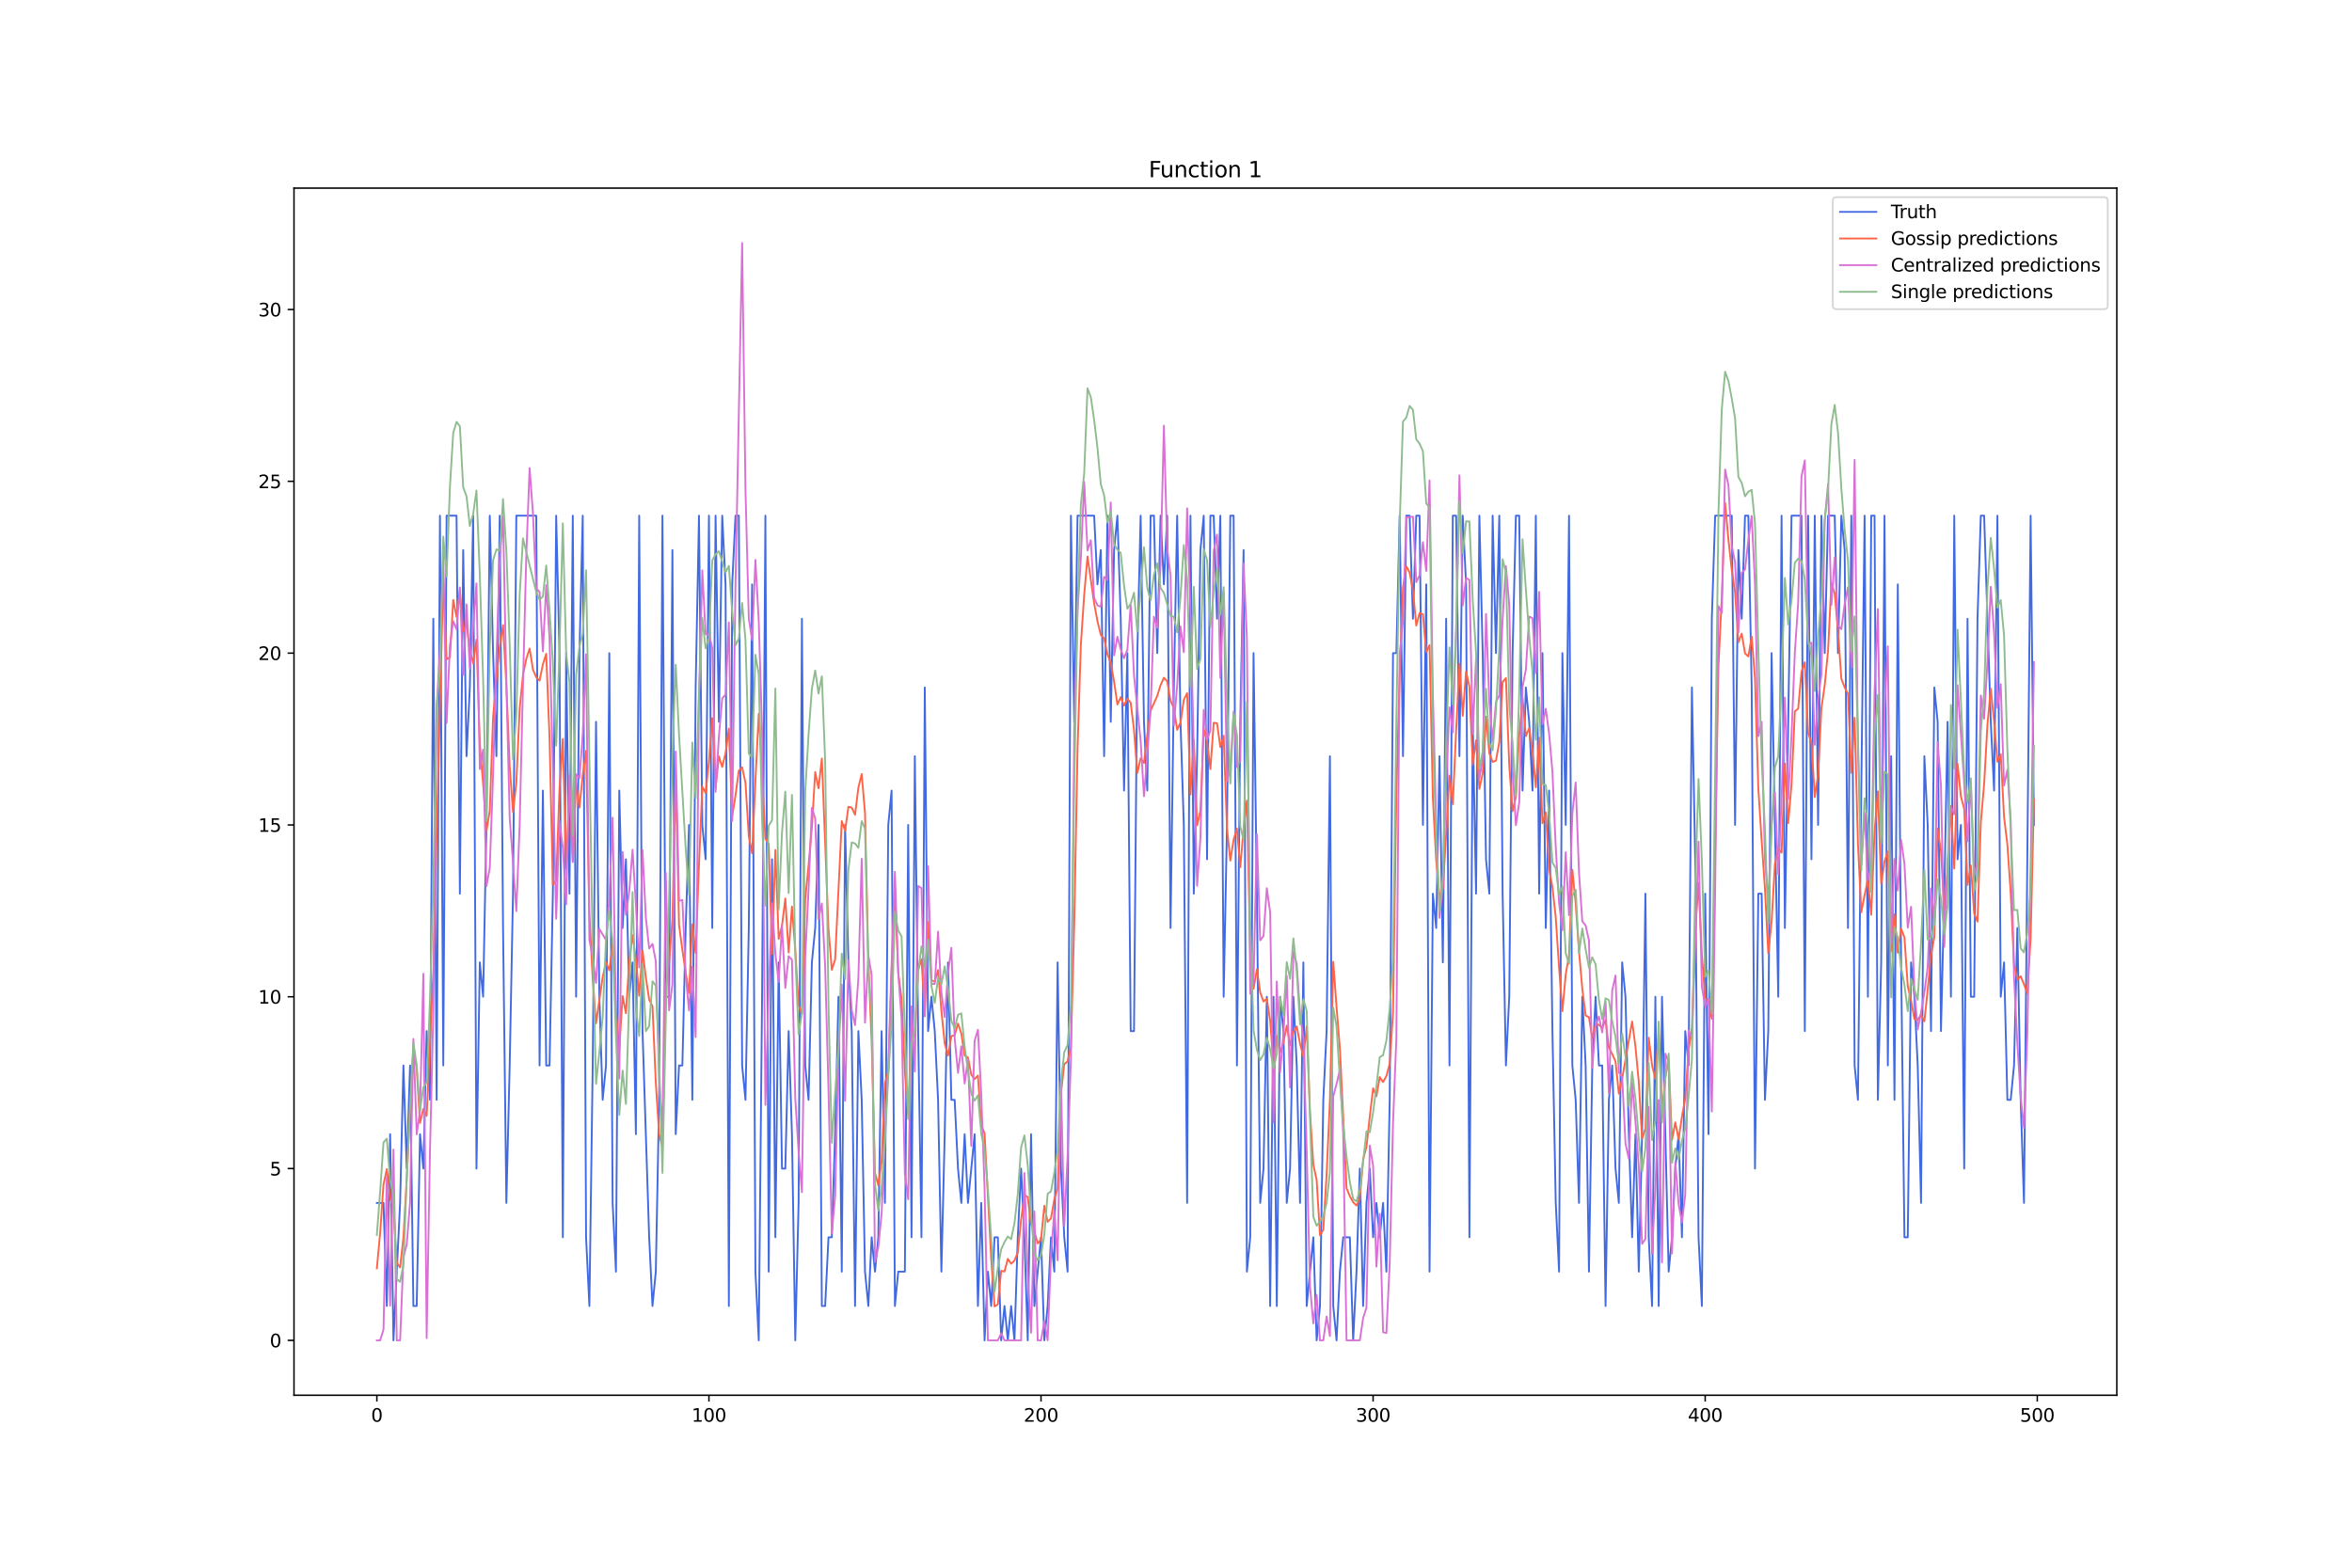 <?xml version="1.0" encoding="utf-8" standalone="no"?>
<!DOCTYPE svg PUBLIC "-//W3C//DTD SVG 1.1//EN"
  "http://www.w3.org/Graphics/SVG/1.1/DTD/svg11.dtd">
<svg xmlns:xlink="http://www.w3.org/1999/xlink" width="1296pt" height="864pt" viewBox="0 0 1296 864" xmlns="http://www.w3.org/2000/svg" version="1.1">
 <defs>
  <style type="text/css">*{stroke-linejoin: round; stroke-linecap: butt}</style>
 </defs>
 <g id="figure_1">
  <g id="patch_1">
   <path d="M 0 864 
L 1296 864 
L 1296 0 
L 0 0 
z
" style="fill: #ffffff"/>
  </g>
  <g id="axes_1">
   <g id="patch_2">
    <path d="M 162 768.96 
L 1166.4 768.96 
L 1166.4 103.68 
L 162 103.68 
z
" style="fill: #ffffff"/>
   </g>
   <g id="matplotlib.axis_1">
    <g id="xtick_1">
     <g id="line2d_1">
      <defs>
       <path id="mb97ea253a4" d="M 0 0 
L 0 3.5 
" style="stroke: #000000; stroke-width: 0.8"/>
      </defs>
      <g>
       <use xlink:href="#mb97ea253a4" x="207.655" y="768.96" style="stroke: #000000; stroke-width: 0.8"/>
      </g>
     </g>
     <g id="text_1">
      <!-- 0 -->
      <g transform="translate(204.473 783.558) scale(0.1 -0.1)">
       <defs>
        <path id="DejaVuSans-30" d="M 2034 4250 
Q 1547 4250 1301 3770 
Q 1056 3291 1056 2328 
Q 1056 1369 1301 889 
Q 1547 409 2034 409 
Q 2525 409 2770 889 
Q 3016 1369 3016 2328 
Q 3016 3291 2770 3770 
Q 2525 4250 2034 4250 
z
M 2034 4750 
Q 2819 4750 3233 4129 
Q 3647 3509 3647 2328 
Q 3647 1150 3233 529 
Q 2819 -91 2034 -91 
Q 1250 -91 836 529 
Q 422 1150 422 2328 
Q 422 3509 836 4129 
Q 1250 4750 2034 4750 
z
" transform="scale(0.016)"/>
       </defs>
       <use xlink:href="#DejaVuSans-30"/>
      </g>
     </g>
    </g>
    <g id="xtick_2">
     <g id="line2d_2">
      <g>
       <use xlink:href="#mb97ea253a4" x="390.639" y="768.96" style="stroke: #000000; stroke-width: 0.8"/>
      </g>
     </g>
     <g id="text_2">
      <!-- 100 -->
      <g transform="translate(381.095 783.558) scale(0.1 -0.1)">
       <defs>
        <path id="DejaVuSans-31" d="M 794 531 
L 1825 531 
L 1825 4091 
L 703 3866 
L 703 4441 
L 1819 4666 
L 2450 4666 
L 2450 531 
L 3481 531 
L 3481 0 
L 794 0 
L 794 531 
z
" transform="scale(0.016)"/>
       </defs>
       <use xlink:href="#DejaVuSans-31"/>
       <use xlink:href="#DejaVuSans-30" x="63.623"/>
       <use xlink:href="#DejaVuSans-30" x="127.246"/>
      </g>
     </g>
    </g>
    <g id="xtick_3">
     <g id="line2d_3">
      <g>
       <use xlink:href="#mb97ea253a4" x="573.623" y="768.96" style="stroke: #000000; stroke-width: 0.8"/>
      </g>
     </g>
     <g id="text_3">
      <!-- 200 -->
      <g transform="translate(564.079 783.558) scale(0.1 -0.1)">
       <defs>
        <path id="DejaVuSans-32" d="M 1228 531 
L 3431 531 
L 3431 0 
L 469 0 
L 469 531 
Q 828 903 1448 1529 
Q 2069 2156 2228 2338 
Q 2531 2678 2651 2914 
Q 2772 3150 2772 3378 
Q 2772 3750 2511 3984 
Q 2250 4219 1831 4219 
Q 1534 4219 1204 4116 
Q 875 4013 500 3803 
L 500 4441 
Q 881 4594 1212 4672 
Q 1544 4750 1819 4750 
Q 2544 4750 2975 4387 
Q 3406 4025 3406 3419 
Q 3406 3131 3298 2873 
Q 3191 2616 2906 2266 
Q 2828 2175 2409 1742 
Q 1991 1309 1228 531 
z
" transform="scale(0.016)"/>
       </defs>
       <use xlink:href="#DejaVuSans-32"/>
       <use xlink:href="#DejaVuSans-30" x="63.623"/>
       <use xlink:href="#DejaVuSans-30" x="127.246"/>
      </g>
     </g>
    </g>
    <g id="xtick_4">
     <g id="line2d_4">
      <g>
       <use xlink:href="#mb97ea253a4" x="756.607" y="768.96" style="stroke: #000000; stroke-width: 0.8"/>
      </g>
     </g>
     <g id="text_4">
      <!-- 300 -->
      <g transform="translate(747.063 783.558) scale(0.1 -0.1)">
       <defs>
        <path id="DejaVuSans-33" d="M 2597 2516 
Q 3050 2419 3304 2112 
Q 3559 1806 3559 1356 
Q 3559 666 3084 287 
Q 2609 -91 1734 -91 
Q 1441 -91 1130 -33 
Q 819 25 488 141 
L 488 750 
Q 750 597 1062 519 
Q 1375 441 1716 441 
Q 2309 441 2620 675 
Q 2931 909 2931 1356 
Q 2931 1769 2642 2001 
Q 2353 2234 1838 2234 
L 1294 2234 
L 1294 2753 
L 1863 2753 
Q 2328 2753 2575 2939 
Q 2822 3125 2822 3475 
Q 2822 3834 2567 4026 
Q 2313 4219 1838 4219 
Q 1578 4219 1281 4162 
Q 984 4106 628 3988 
L 628 4550 
Q 988 4650 1302 4700 
Q 1616 4750 1894 4750 
Q 2613 4750 3031 4423 
Q 3450 4097 3450 3541 
Q 3450 3153 3228 2886 
Q 3006 2619 2597 2516 
z
" transform="scale(0.016)"/>
       </defs>
       <use xlink:href="#DejaVuSans-33"/>
       <use xlink:href="#DejaVuSans-30" x="63.623"/>
       <use xlink:href="#DejaVuSans-30" x="127.246"/>
      </g>
     </g>
    </g>
    <g id="xtick_5">
     <g id="line2d_5">
      <g>
       <use xlink:href="#mb97ea253a4" x="939.591" y="768.96" style="stroke: #000000; stroke-width: 0.8"/>
      </g>
     </g>
     <g id="text_5">
      <!-- 400 -->
      <g transform="translate(930.047 783.558) scale(0.1 -0.1)">
       <defs>
        <path id="DejaVuSans-34" d="M 2419 4116 
L 825 1625 
L 2419 1625 
L 2419 4116 
z
M 2253 4666 
L 3047 4666 
L 3047 1625 
L 3713 1625 
L 3713 1100 
L 3047 1100 
L 3047 0 
L 2419 0 
L 2419 1100 
L 313 1100 
L 313 1709 
L 2253 4666 
z
" transform="scale(0.016)"/>
       </defs>
       <use xlink:href="#DejaVuSans-34"/>
       <use xlink:href="#DejaVuSans-30" x="63.623"/>
       <use xlink:href="#DejaVuSans-30" x="127.246"/>
      </g>
     </g>
    </g>
    <g id="xtick_6">
     <g id="line2d_6">
      <g>
       <use xlink:href="#mb97ea253a4" x="1122.575" y="768.96" style="stroke: #000000; stroke-width: 0.8"/>
      </g>
     </g>
     <g id="text_6">
      <!-- 500 -->
      <g transform="translate(1113.032 783.558) scale(0.1 -0.1)">
       <defs>
        <path id="DejaVuSans-35" d="M 691 4666 
L 3169 4666 
L 3169 4134 
L 1269 4134 
L 1269 2991 
Q 1406 3038 1543 3061 
Q 1681 3084 1819 3084 
Q 2600 3084 3056 2656 
Q 3513 2228 3513 1497 
Q 3513 744 3044 326 
Q 2575 -91 1722 -91 
Q 1428 -91 1123 -41 
Q 819 9 494 109 
L 494 744 
Q 775 591 1075 516 
Q 1375 441 1709 441 
Q 2250 441 2565 725 
Q 2881 1009 2881 1497 
Q 2881 1984 2565 2268 
Q 2250 2553 1709 2553 
Q 1456 2553 1204 2497 
Q 953 2441 691 2322 
L 691 4666 
z
" transform="scale(0.016)"/>
       </defs>
       <use xlink:href="#DejaVuSans-35"/>
       <use xlink:href="#DejaVuSans-30" x="63.623"/>
       <use xlink:href="#DejaVuSans-30" x="127.246"/>
      </g>
     </g>
    </g>
   </g>
   <g id="matplotlib.axis_2">
    <g id="ytick_1">
     <g id="line2d_7">
      <defs>
       <path id="m1af7165881" d="M 0 0 
L -3.5 0 
" style="stroke: #000000; stroke-width: 0.8"/>
      </defs>
      <g>
       <use xlink:href="#m1af7165881" x="162" y="738.72" style="stroke: #000000; stroke-width: 0.8"/>
      </g>
     </g>
     <g id="text_7">
      <!-- 0 -->
      <g transform="translate(148.637 742.519) scale(0.1 -0.1)">
       <use xlink:href="#DejaVuSans-30"/>
      </g>
     </g>
    </g>
    <g id="ytick_2">
     <g id="line2d_8">
      <g>
       <use xlink:href="#m1af7165881" x="162" y="644.027" style="stroke: #000000; stroke-width: 0.8"/>
      </g>
     </g>
     <g id="text_8">
      <!-- 5 -->
      <g transform="translate(148.637 647.826) scale(0.1 -0.1)">
       <use xlink:href="#DejaVuSans-35"/>
      </g>
     </g>
    </g>
    <g id="ytick_3">
     <g id="line2d_9">
      <g>
       <use xlink:href="#m1af7165881" x="162" y="549.335" style="stroke: #000000; stroke-width: 0.8"/>
      </g>
     </g>
     <g id="text_9">
      <!-- 10 -->
      <g transform="translate(142.275 553.134) scale(0.1 -0.1)">
       <use xlink:href="#DejaVuSans-31"/>
       <use xlink:href="#DejaVuSans-30" x="63.623"/>
      </g>
     </g>
    </g>
    <g id="ytick_4">
     <g id="line2d_10">
      <g>
       <use xlink:href="#m1af7165881" x="162" y="454.642" style="stroke: #000000; stroke-width: 0.8"/>
      </g>
     </g>
     <g id="text_10">
      <!-- 15 -->
      <g transform="translate(142.275 458.441) scale(0.1 -0.1)">
       <use xlink:href="#DejaVuSans-31"/>
       <use xlink:href="#DejaVuSans-35" x="63.623"/>
      </g>
     </g>
    </g>
    <g id="ytick_5">
     <g id="line2d_11">
      <g>
       <use xlink:href="#m1af7165881" x="162" y="359.949" style="stroke: #000000; stroke-width: 0.8"/>
      </g>
     </g>
     <g id="text_11">
      <!-- 20 -->
      <g transform="translate(142.275 363.748) scale(0.1 -0.1)">
       <use xlink:href="#DejaVuSans-32"/>
       <use xlink:href="#DejaVuSans-30" x="63.623"/>
      </g>
     </g>
    </g>
    <g id="ytick_6">
     <g id="line2d_12">
      <g>
       <use xlink:href="#m1af7165881" x="162" y="265.256" style="stroke: #000000; stroke-width: 0.8"/>
      </g>
     </g>
     <g id="text_12">
      <!-- 25 -->
      <g transform="translate(142.275 269.055) scale(0.1 -0.1)">
       <use xlink:href="#DejaVuSans-32"/>
       <use xlink:href="#DejaVuSans-35" x="63.623"/>
      </g>
     </g>
    </g>
    <g id="ytick_7">
     <g id="line2d_13">
      <g>
       <use xlink:href="#m1af7165881" x="162" y="170.564" style="stroke: #000000; stroke-width: 0.8"/>
      </g>
     </g>
     <g id="text_13">
      <!-- 30 -->
      <g transform="translate(142.275 174.363) scale(0.1 -0.1)">
       <use xlink:href="#DejaVuSans-33"/>
       <use xlink:href="#DejaVuSans-30" x="63.623"/>
      </g>
     </g>
    </g>
   </g>
   <g id="line2d_14">
    <path d="M 207.655 662.966 
L 211.314 662.966 
L 213.144 719.781 
L 214.974 625.089 
L 216.804 738.72 
L 220.463 662.966 
L 222.293 587.212 
L 224.123 644.027 
L 225.953 587.212 
L 227.783 719.781 
L 229.613 719.781 
L 231.442 625.089 
L 233.272 644.027 
L 235.102 568.273 
L 236.932 606.15 
L 238.762 341.01 
L 240.592 606.15 
L 242.422 284.195 
L 244.251 587.212 
L 246.081 284.195 
L 251.571 284.195 
L 253.401 492.519 
L 255.23 303.133 
L 257.06 416.765 
L 258.89 378.888 
L 260.72 284.195 
L 262.55 644.027 
L 264.38 530.396 
L 266.209 549.335 
L 268.039 454.642 
L 269.869 284.195 
L 271.699 359.949 
L 273.529 416.765 
L 275.359 284.195 
L 277.189 511.457 
L 279.018 662.966 
L 280.848 587.212 
L 282.678 492.519 
L 284.508 284.195 
L 295.487 284.195 
L 297.317 587.212 
L 299.147 435.703 
L 300.976 587.212 
L 302.806 587.212 
L 304.636 492.519 
L 306.466 284.195 
L 308.296 359.949 
L 310.126 681.904 
L 311.956 359.949 
L 313.785 492.519 
L 315.615 284.195 
L 317.445 549.335 
L 319.275 359.949 
L 321.105 284.195 
L 322.935 681.904 
L 324.764 719.781 
L 326.594 587.212 
L 328.424 397.826 
L 330.254 549.335 
L 332.084 606.15 
L 333.914 587.212 
L 335.743 359.949 
L 337.573 662.966 
L 339.403 700.843 
L 341.233 435.703 
L 343.063 511.457 
L 344.893 473.58 
L 346.723 549.335 
L 348.552 530.396 
L 350.382 625.089 
L 352.212 284.195 
L 354.042 568.273 
L 357.702 681.904 
L 359.531 719.781 
L 361.361 700.843 
L 363.191 606.15 
L 365.021 284.195 
L 366.851 549.335 
L 368.681 549.335 
L 370.51 303.133 
L 372.34 625.089 
L 374.17 587.212 
L 376 587.212 
L 377.83 511.457 
L 379.66 454.642 
L 381.489 606.15 
L 383.319 378.888 
L 385.149 284.195 
L 386.979 454.642 
L 388.809 473.58 
L 390.639 284.195 
L 392.469 511.457 
L 394.298 284.195 
L 396.128 397.826 
L 397.958 284.195 
L 399.788 322.072 
L 401.618 719.781 
L 403.448 322.072 
L 405.277 284.195 
L 407.107 284.195 
L 408.937 587.212 
L 410.767 606.15 
L 412.597 511.457 
L 414.427 322.072 
L 416.256 700.843 
L 418.086 738.72 
L 419.916 549.335 
L 421.746 284.195 
L 423.576 700.843 
L 425.406 473.58 
L 427.236 681.904 
L 429.065 530.396 
L 430.895 644.027 
L 432.725 644.027 
L 434.555 568.273 
L 436.385 625.089 
L 438.215 738.72 
L 440.044 662.966 
L 441.874 341.01 
L 443.704 587.212 
L 445.534 606.15 
L 447.364 530.396 
L 449.194 511.457 
L 451.023 454.642 
L 452.853 719.781 
L 454.683 719.781 
L 456.513 681.904 
L 458.343 681.904 
L 460.173 625.089 
L 462.003 549.335 
L 463.832 700.843 
L 465.662 454.642 
L 467.492 530.396 
L 469.322 568.273 
L 471.152 719.781 
L 472.982 568.273 
L 474.811 606.15 
L 476.641 700.843 
L 478.471 719.781 
L 480.301 681.904 
L 482.131 700.843 
L 483.961 681.904 
L 485.79 568.273 
L 487.62 662.966 
L 489.45 454.642 
L 491.28 435.703 
L 493.11 719.781 
L 494.94 700.843 
L 498.599 700.843 
L 500.429 454.642 
L 502.259 681.904 
L 504.089 416.765 
L 505.919 568.273 
L 507.749 681.904 
L 509.578 378.888 
L 511.408 568.273 
L 513.238 549.335 
L 515.068 568.273 
L 516.898 606.15 
L 518.728 700.843 
L 520.557 625.089 
L 522.387 530.396 
L 524.217 606.15 
L 526.047 606.15 
L 527.877 644.027 
L 529.707 662.966 
L 531.536 625.089 
L 533.366 662.966 
L 537.026 625.089 
L 538.856 719.781 
L 540.686 662.966 
L 542.516 738.72 
L 544.345 700.843 
L 546.175 719.781 
L 548.005 681.904 
L 549.835 681.904 
L 551.665 738.72 
L 553.495 719.781 
L 555.324 738.72 
L 557.154 719.781 
L 558.984 738.72 
L 560.814 681.904 
L 562.644 644.027 
L 564.474 681.904 
L 566.303 738.72 
L 568.133 625.089 
L 569.963 719.781 
L 573.623 681.904 
L 575.453 738.72 
L 577.283 719.781 
L 579.112 681.904 
L 580.942 700.843 
L 582.772 530.396 
L 584.602 644.027 
L 586.432 681.904 
L 588.262 700.843 
L 590.091 284.195 
L 591.921 397.826 
L 593.751 284.195 
L 602.9 284.195 
L 604.73 322.072 
L 606.56 303.133 
L 608.39 416.765 
L 610.22 284.195 
L 612.05 397.826 
L 613.879 303.133 
L 615.709 284.195 
L 617.539 341.01 
L 619.369 435.703 
L 621.199 359.949 
L 623.029 568.273 
L 624.858 568.273 
L 626.688 359.949 
L 628.518 284.195 
L 630.348 397.826 
L 632.178 435.703 
L 634.008 284.195 
L 635.837 284.195 
L 637.667 359.949 
L 639.497 284.195 
L 641.327 322.072 
L 643.157 284.195 
L 644.987 511.457 
L 646.817 378.888 
L 648.646 284.195 
L 650.476 397.826 
L 652.306 454.642 
L 654.136 662.966 
L 655.966 284.195 
L 657.796 492.519 
L 659.625 416.765 
L 661.455 303.133 
L 663.285 284.195 
L 665.115 473.58 
L 666.945 284.195 
L 668.775 284.195 
L 670.604 341.01 
L 672.434 284.195 
L 674.264 549.335 
L 676.094 454.642 
L 677.924 284.195 
L 679.754 284.195 
L 681.583 587.212 
L 683.413 397.826 
L 685.243 303.133 
L 687.073 700.843 
L 688.903 681.904 
L 690.733 359.949 
L 692.563 492.519 
L 694.392 662.966 
L 696.222 644.027 
L 698.052 549.335 
L 699.882 719.781 
L 701.712 549.335 
L 703.542 719.781 
L 705.371 549.335 
L 707.201 568.273 
L 709.031 662.966 
L 710.861 644.027 
L 712.691 549.335 
L 714.521 587.212 
L 716.35 662.966 
L 718.18 530.396 
L 720.01 719.781 
L 723.67 681.904 
L 725.5 738.72 
L 727.33 719.781 
L 729.159 606.15 
L 730.989 568.273 
L 732.819 416.765 
L 734.649 719.781 
L 736.479 738.72 
L 738.309 700.843 
L 740.138 681.904 
L 743.798 681.904 
L 745.628 738.72 
L 747.458 700.843 
L 749.288 644.027 
L 751.117 719.781 
L 752.947 662.966 
L 754.777 644.027 
L 756.607 681.904 
L 758.437 662.966 
L 760.267 681.904 
L 762.097 662.966 
L 763.926 700.843 
L 765.756 606.15 
L 767.586 359.949 
L 769.416 359.949 
L 771.246 284.195 
L 773.076 416.765 
L 774.905 284.195 
L 776.735 284.195 
L 778.565 341.01 
L 780.395 284.195 
L 782.225 284.195 
L 784.055 454.642 
L 785.884 322.072 
L 787.714 700.843 
L 789.544 492.519 
L 791.374 511.457 
L 793.204 416.765 
L 795.034 530.396 
L 796.864 341.01 
L 798.693 587.212 
L 800.523 284.195 
L 802.353 284.195 
L 804.183 416.765 
L 806.013 284.195 
L 807.843 322.072 
L 809.672 681.904 
L 811.502 397.826 
L 813.332 492.519 
L 815.162 284.195 
L 816.992 359.949 
L 818.822 473.58 
L 820.651 492.519 
L 822.481 284.195 
L 824.311 359.949 
L 826.141 284.195 
L 827.971 492.519 
L 829.801 587.212 
L 831.63 549.335 
L 833.46 359.949 
L 835.29 284.195 
L 837.12 284.195 
L 838.95 435.703 
L 840.78 378.888 
L 842.61 397.826 
L 844.439 435.703 
L 846.269 284.195 
L 848.099 492.519 
L 849.929 359.949 
L 851.759 511.457 
L 853.589 435.703 
L 855.418 568.273 
L 857.248 662.966 
L 859.078 700.843 
L 860.908 359.949 
L 862.738 454.642 
L 864.568 284.195 
L 866.397 587.212 
L 868.227 606.15 
L 870.057 662.966 
L 871.887 549.335 
L 873.717 587.212 
L 875.547 700.843 
L 877.377 587.212 
L 879.206 549.335 
L 881.036 587.212 
L 882.866 587.212 
L 884.696 719.781 
L 886.526 606.15 
L 888.356 587.212 
L 890.185 644.027 
L 892.015 662.966 
L 893.845 530.396 
L 895.675 549.335 
L 897.505 625.089 
L 899.335 681.904 
L 901.164 625.089 
L 902.994 700.843 
L 904.824 625.089 
L 906.654 492.519 
L 908.484 681.904 
L 910.314 719.781 
L 912.144 549.335 
L 913.973 719.781 
L 915.803 549.335 
L 919.463 700.843 
L 921.293 681.904 
L 923.123 644.027 
L 924.952 625.089 
L 926.782 681.904 
L 928.612 568.273 
L 930.442 587.212 
L 932.272 378.888 
L 934.102 473.58 
L 935.931 681.904 
L 937.761 719.781 
L 939.591 492.519 
L 941.421 625.089 
L 943.251 341.01 
L 945.081 284.195 
L 954.23 284.195 
L 956.06 454.642 
L 957.89 303.133 
L 959.719 341.01 
L 961.549 284.195 
L 963.379 284.195 
L 965.209 378.888 
L 967.039 644.027 
L 968.869 492.519 
L 970.698 492.519 
L 972.528 606.15 
L 974.358 568.273 
L 976.188 359.949 
L 979.848 549.335 
L 981.678 284.195 
L 983.507 511.457 
L 987.167 284.195 
L 992.657 284.195 
L 994.486 568.273 
L 996.316 284.195 
L 998.146 473.58 
L 999.976 284.195 
L 1001.806 454.642 
L 1003.636 284.195 
L 1005.465 359.949 
L 1007.295 284.195 
L 1010.955 284.195 
L 1012.785 359.949 
L 1014.615 284.195 
L 1016.444 303.133 
L 1018.274 511.457 
L 1020.104 284.195 
L 1021.934 587.212 
L 1023.764 606.15 
L 1025.594 435.703 
L 1027.424 284.195 
L 1029.253 549.335 
L 1031.083 284.195 
L 1032.913 284.195 
L 1034.743 606.15 
L 1036.573 530.396 
L 1038.403 284.195 
L 1040.232 587.212 
L 1042.062 416.765 
L 1043.892 606.15 
L 1045.722 322.072 
L 1047.552 530.396 
L 1049.382 681.904 
L 1051.211 681.904 
L 1053.041 530.396 
L 1054.871 549.335 
L 1056.701 587.212 
L 1058.531 662.966 
L 1060.361 416.765 
L 1062.191 454.642 
L 1064.02 568.273 
L 1065.85 378.888 
L 1067.68 397.826 
L 1069.51 568.273 
L 1071.34 492.519 
L 1073.17 397.826 
L 1074.999 549.335 
L 1076.829 284.195 
L 1078.659 473.58 
L 1080.489 454.642 
L 1082.319 644.027 
L 1084.149 341.01 
L 1085.978 549.335 
L 1087.808 549.335 
L 1089.638 341.01 
L 1091.468 284.195 
L 1093.298 284.195 
L 1096.958 397.826 
L 1098.787 435.703 
L 1100.617 284.195 
L 1102.447 549.335 
L 1104.277 530.396 
L 1106.107 606.15 
L 1107.937 606.15 
L 1109.766 587.212 
L 1111.596 511.457 
L 1113.426 606.15 
L 1115.256 662.966 
L 1118.916 284.195 
L 1120.745 454.642 
L 1120.745 454.642 
" clip-path="url(#p20d61bda1e)" style="fill: none; stroke: #4169e1; stroke-linecap: square"/>
   </g>
   <g id="line2d_15">
    <path d="M 207.655 699.03 
L 209.484 679.31 
L 211.314 652.877 
L 213.144 644.322 
L 214.974 660.447 
L 216.804 665.827 
L 218.634 695.884 
L 220.463 698.557 
L 222.293 682.11 
L 224.123 649.38 
L 225.953 611.265 
L 227.783 576.63 
L 229.613 588.976 
L 231.442 618.873 
L 233.272 611.061 
L 235.102 615.005 
L 236.932 574.08 
L 238.762 536.027 
L 240.592 459.38 
L 244.251 319.44 
L 246.081 363.401 
L 247.911 362.315 
L 249.741 330.633 
L 251.571 339.985 
L 253.401 325.468 
L 255.23 347.706 
L 257.06 343.995 
L 258.89 358.016 
L 260.72 365.532 
L 262.55 352.549 
L 264.38 410.164 
L 266.209 432.045 
L 268.039 458.2 
L 269.869 446.894 
L 271.699 395.24 
L 273.529 373.873 
L 275.359 356.842 
L 277.189 344.514 
L 279.018 377.505 
L 280.848 422.4 
L 282.678 447.584 
L 284.508 431.358 
L 286.338 390.602 
L 288.168 372.057 
L 289.997 363.16 
L 291.827 357.453 
L 293.657 368.984 
L 295.487 373.27 
L 297.317 375.076 
L 299.147 366.097 
L 300.976 360.317 
L 302.806 406.594 
L 304.636 487.699 
L 306.466 485.2 
L 308.296 434.636 
L 310.126 407.256 
L 311.956 478.34 
L 313.785 433.309 
L 315.615 474.824 
L 317.445 431.433 
L 319.275 445.107 
L 321.105 427.157 
L 322.935 413.775 
L 324.764 503.81 
L 326.594 539.52 
L 328.424 564.003 
L 332.084 538.5 
L 333.914 530.404 
L 335.743 534.813 
L 337.573 520.219 
L 339.403 556.639 
L 341.233 578.286 
L 343.063 548.951 
L 344.893 558.429 
L 346.723 529.823 
L 348.552 515.39 
L 350.382 528.532 
L 352.212 548.817 
L 354.042 523.874 
L 355.872 538.724 
L 357.702 550.895 
L 359.531 554.54 
L 361.361 596.772 
L 363.191 625.186 
L 365.021 632.219 
L 366.851 544.356 
L 368.681 530.165 
L 370.51 506.846 
L 372.34 427.794 
L 374.17 509.777 
L 376 523.614 
L 377.83 535.981 
L 379.66 547.304 
L 381.489 509.384 
L 383.319 525.176 
L 385.149 476.876 
L 386.979 433.555 
L 388.809 437.018 
L 390.639 419.691 
L 392.469 395.77 
L 394.298 434.077 
L 396.128 416.883 
L 397.958 422.709 
L 399.788 415.083 
L 401.618 401.535 
L 403.448 449.948 
L 405.277 438.361 
L 407.107 424.682 
L 408.937 422.867 
L 410.767 431.384 
L 412.597 460.885 
L 414.427 470.248 
L 416.256 430.158 
L 418.086 393.354 
L 419.916 426.146 
L 421.746 462.272 
L 423.576 465.045 
L 425.406 525.804 
L 427.236 468.462 
L 429.065 517.458 
L 430.895 510.175 
L 432.725 495.162 
L 434.555 524.969 
L 436.385 499.619 
L 438.215 523.663 
L 440.044 554.113 
L 441.874 558.894 
L 443.704 495.703 
L 445.534 476.86 
L 447.364 455.768 
L 449.194 425.512 
L 451.023 434.46 
L 452.853 418.025 
L 456.513 511.918 
L 458.343 534.494 
L 460.173 528.825 
L 463.832 452.548 
L 465.662 457.867 
L 467.492 444.652 
L 469.322 445.086 
L 471.152 449.02 
L 472.982 434.093 
L 474.811 426.584 
L 476.641 448.173 
L 478.471 529.657 
L 480.301 574.18 
L 482.131 646.334 
L 483.961 653.279 
L 485.79 639.944 
L 487.62 596.818 
L 489.45 590.807 
L 491.28 535.78 
L 493.11 489.502 
L 494.94 536.157 
L 496.77 550.247 
L 498.599 590.692 
L 500.429 614.348 
L 502.259 564.737 
L 504.089 571.354 
L 505.919 534.439 
L 507.749 528.604 
L 509.578 558.79 
L 511.408 508.144 
L 513.238 540.327 
L 515.068 540.898 
L 516.898 534.653 
L 518.728 557.155 
L 520.557 575.094 
L 522.387 581.774 
L 524.217 571.064 
L 526.047 570.498 
L 527.877 564.108 
L 529.707 569.602 
L 531.536 581.765 
L 533.366 582.809 
L 535.196 592.257 
L 537.026 594.709 
L 538.856 592.736 
L 540.686 619.936 
L 542.516 624.592 
L 546.175 693.685 
L 548.005 720.038 
L 549.835 718.857 
L 551.665 700.355 
L 553.495 700.798 
L 555.324 693.766 
L 557.154 696.496 
L 558.984 694.729 
L 560.814 690.244 
L 562.644 672.252 
L 564.474 658.743 
L 566.303 659.678 
L 568.133 674.754 
L 569.963 678.759 
L 571.793 685.281 
L 573.623 683.215 
L 575.453 664.543 
L 577.283 673.414 
L 579.112 671.445 
L 580.942 660.996 
L 582.772 654.901 
L 584.602 602.825 
L 586.432 586.498 
L 588.262 584.917 
L 590.091 577.137 
L 591.921 509.128 
L 593.751 412.93 
L 595.581 355.215 
L 597.411 327.846 
L 599.241 306.694 
L 602.9 332.522 
L 604.73 342.384 
L 606.56 349.898 
L 608.39 351.901 
L 610.22 360.606 
L 612.05 365.299 
L 613.879 375.574 
L 615.709 388.269 
L 617.539 384.221 
L 619.369 388.852 
L 621.199 385.07 
L 623.029 387.278 
L 624.858 402.355 
L 626.688 426.07 
L 628.518 417.891 
L 630.348 420.511 
L 632.178 404.97 
L 634.008 391.648 
L 637.667 383.562 
L 639.497 377.605 
L 641.327 373.507 
L 643.157 375.51 
L 644.987 386.189 
L 646.817 390.411 
L 648.646 402.231 
L 650.476 398.239 
L 652.306 385.727 
L 654.136 381.98 
L 655.966 437.959 
L 657.796 407.813 
L 659.625 454.89 
L 661.455 446.887 
L 663.285 401.73 
L 665.115 408.553 
L 666.945 423.898 
L 668.775 398.324 
L 670.604 398.598 
L 672.434 411.73 
L 674.264 405.496 
L 676.094 456.577 
L 677.924 474.314 
L 679.754 462.732 
L 681.583 456.673 
L 683.413 478.002 
L 685.243 456.473 
L 687.073 441.236 
L 688.903 524.162 
L 690.733 544.948 
L 692.563 534.208 
L 694.392 546.965 
L 696.222 551.955 
L 698.052 550.427 
L 699.882 562.495 
L 701.712 586.651 
L 703.542 570.975 
L 705.371 580.201 
L 707.201 574.343 
L 709.031 565.241 
L 710.861 576.102 
L 712.691 568.679 
L 714.521 565.641 
L 716.35 575.294 
L 718.18 582.27 
L 720.01 565.667 
L 721.84 612.89 
L 723.67 641.753 
L 725.5 650.328 
L 727.33 680.818 
L 729.159 677.752 
L 730.989 647.336 
L 732.819 606.252 
L 734.649 530.041 
L 736.479 555.188 
L 738.309 577.965 
L 740.138 615.229 
L 741.968 654.867 
L 743.798 659.294 
L 745.628 662.575 
L 747.458 664.42 
L 749.288 660.857 
L 751.117 638.896 
L 752.947 632.102 
L 754.777 615.305 
L 756.607 599.776 
L 758.437 604.16 
L 760.267 593.583 
L 762.097 596.328 
L 763.926 593.052 
L 765.756 586.121 
L 767.586 557.947 
L 769.416 437.804 
L 771.246 371.879 
L 773.076 323.595 
L 774.905 312.115 
L 776.735 315.538 
L 778.565 325.381 
L 780.395 344.773 
L 782.225 337.815 
L 784.055 338.574 
L 785.884 359.354 
L 787.714 355.559 
L 789.544 439.96 
L 791.374 474.225 
L 793.204 494.243 
L 795.034 489.773 
L 796.864 459.918 
L 798.693 427.438 
L 800.523 443.222 
L 802.353 402.96 
L 804.183 365.835 
L 806.013 394.529 
L 807.843 370.095 
L 809.672 378.331 
L 811.502 421.389 
L 813.332 408.02 
L 815.162 434.777 
L 816.992 426.196 
L 818.822 394.935 
L 820.651 415.133 
L 822.481 419.929 
L 824.311 419.177 
L 826.141 408.993 
L 827.971 375.847 
L 829.801 373.71 
L 831.63 421.927 
L 833.46 447.104 
L 835.29 439.121 
L 837.12 405.391 
L 838.95 384.501 
L 840.78 405.681 
L 842.61 401.379 
L 844.439 414.137 
L 846.269 433.921 
L 848.099 406.515 
L 849.929 453.693 
L 851.759 447.741 
L 853.589 479.035 
L 855.418 488.918 
L 857.248 505.628 
L 859.078 533.397 
L 860.908 557.29 
L 862.738 537.099 
L 864.568 526.399 
L 866.397 479.332 
L 868.227 497.872 
L 870.057 524.129 
L 871.887 545.068 
L 873.717 559.665 
L 875.547 560.626 
L 877.377 572.277 
L 879.206 564.588 
L 881.036 564.763 
L 882.866 566.577 
L 884.696 562.124 
L 886.526 577.353 
L 888.356 580.847 
L 890.185 585.028 
L 892.015 602.746 
L 893.845 594.419 
L 899.335 562.964 
L 901.164 576.771 
L 902.994 596.255 
L 904.824 627.637 
L 906.654 621.911 
L 908.484 571.939 
L 910.314 587.105 
L 912.144 594.638 
L 913.973 568.787 
L 915.803 613.31 
L 917.633 593.473 
L 919.463 583.783 
L 921.293 628.305 
L 923.123 618.563 
L 924.952 627.884 
L 926.782 615.459 
L 928.612 605.352 
L 930.442 578.997 
L 932.272 566.348 
L 934.102 513.421 
L 935.931 486.595 
L 937.761 526.59 
L 939.591 549.716 
L 941.421 552.273 
L 943.251 561.454 
L 945.081 469.293 
L 946.911 366.593 
L 948.74 329.126 
L 950.57 277.168 
L 952.4 297.496 
L 954.23 314.16 
L 956.06 326.435 
L 957.89 353.991 
L 959.719 349.221 
L 961.549 360.087 
L 963.379 361.82 
L 965.209 350.784 
L 967.039 373.939 
L 968.869 434.459 
L 970.698 463.31 
L 972.528 489.968 
L 974.358 525.438 
L 976.188 507.846 
L 978.018 476.12 
L 979.848 467.613 
L 981.678 469.941 
L 983.507 420.82 
L 985.337 453.615 
L 987.167 432.201 
L 988.997 392.027 
L 990.827 390.59 
L 992.657 370.257 
L 994.486 364.951 
L 996.316 403.908 
L 998.146 409.291 
L 999.976 439.307 
L 1001.806 426.948 
L 1003.636 390.176 
L 1005.465 377.628 
L 1007.295 358.543 
L 1009.125 321.241 
L 1010.955 327.11 
L 1012.785 347.577 
L 1014.615 374.038 
L 1016.444 378.862 
L 1018.274 382.378 
L 1020.104 425.926 
L 1021.934 395.553 
L 1023.764 465.017 
L 1025.594 502.776 
L 1027.424 493.352 
L 1029.253 484.617 
L 1031.083 504.176 
L 1032.913 458.361 
L 1034.743 436.114 
L 1036.573 486.98 
L 1038.403 474.76 
L 1040.232 469.366 
L 1042.062 524.342 
L 1043.892 503.885 
L 1045.722 525.116 
L 1047.552 511.841 
L 1049.382 516.601 
L 1051.211 543.525 
L 1053.041 551.394 
L 1054.871 561.654 
L 1056.701 562.127 
L 1058.531 559.255 
L 1060.361 562.894 
L 1062.191 545.493 
L 1064.02 526.537 
L 1065.85 516.518 
L 1067.68 456.614 
L 1069.51 469.167 
L 1071.34 501.305 
L 1073.17 480.503 
L 1074.999 444.193 
L 1076.829 478.725 
L 1078.659 420.975 
L 1080.489 438.9 
L 1082.319 445.825 
L 1084.149 487.748 
L 1085.978 476.984 
L 1087.808 503.454 
L 1089.638 507.943 
L 1091.468 453.317 
L 1093.298 432.079 
L 1095.128 399.22 
L 1096.958 379.558 
L 1098.787 397.652 
L 1100.617 419.826 
L 1102.447 415.694 
L 1104.277 450.225 
L 1106.107 465.497 
L 1107.937 492.201 
L 1109.766 531.345 
L 1111.596 539.89 
L 1113.426 538.072 
L 1115.256 542.491 
L 1117.086 547.375 
L 1118.916 517.342 
L 1120.745 440.641 
L 1120.745 440.641 
" clip-path="url(#p20d61bda1e)" style="fill: none; stroke: #ff6347; stroke-linecap: square"/>
   </g>
   <g id="line2d_16">
    <path d="M 207.655 738.72 
L 209.484 738.72 
L 211.314 732.749 
L 213.144 648.566 
L 214.974 719.569 
L 216.804 633.546 
L 218.634 738.72 
L 220.463 738.72 
L 222.293 692.834 
L 224.123 685.839 
L 225.953 662.676 
L 227.783 572.556 
L 229.613 625.186 
L 231.442 612.049 
L 233.272 536.667 
L 235.102 737.498 
L 236.932 634.253 
L 238.762 557.965 
L 240.592 389.754 
L 242.422 359.066 
L 244.251 305.881 
L 246.081 398.495 
L 247.911 355.701 
L 249.741 342.39 
L 251.571 346.882 
L 253.401 323.738 
L 255.23 371.933 
L 257.06 333.062 
L 258.89 368.499 
L 260.72 345.851 
L 262.55 321.539 
L 264.38 423.817 
L 266.209 413.141 
L 268.039 488.385 
L 269.869 478.358 
L 271.699 427.167 
L 273.529 362.736 
L 275.359 308.665 
L 277.189 284.771 
L 279.018 376.66 
L 280.848 450.739 
L 282.678 475.508 
L 284.508 502.139 
L 286.338 454.769 
L 288.168 377.696 
L 289.997 306.076 
L 291.827 257.966 
L 293.657 282.744 
L 295.487 324.383 
L 297.317 326.135 
L 299.147 358.997 
L 300.976 322.524 
L 302.806 351.842 
L 304.636 422.168 
L 306.466 506.374 
L 308.296 452.639 
L 310.126 467.218 
L 311.956 498.396 
L 313.785 427.234 
L 315.615 475.052 
L 317.445 426.72 
L 319.275 428.956 
L 321.105 404.786 
L 322.935 360.584 
L 324.764 518.127 
L 326.594 527.396 
L 328.424 541.718 
L 330.254 511.971 
L 333.914 518.088 
L 335.743 495.043 
L 337.573 450.632 
L 339.403 559.749 
L 341.233 594.462 
L 343.063 469.515 
L 344.893 504.118 
L 346.723 491.348 
L 348.552 468.29 
L 350.382 498.317 
L 352.212 533.148 
L 354.042 468.555 
L 355.872 505.629 
L 357.702 522.735 
L 359.531 520.215 
L 361.361 529.691 
L 363.191 594.269 
L 365.021 623.999 
L 366.851 480.97 
L 368.681 556.867 
L 370.51 542.392 
L 372.34 414.186 
L 374.17 496.477 
L 376 496.018 
L 377.83 537.03 
L 379.66 556.934 
L 381.489 532.885 
L 383.319 571.575 
L 385.149 384.372 
L 386.979 314.32 
L 388.809 349.53 
L 390.639 349.623 
L 392.469 357.194 
L 394.298 436.392 
L 396.128 405.78 
L 397.958 384.879 
L 399.788 382.868 
L 401.618 343.05 
L 403.448 452.424 
L 405.277 321.653 
L 408.937 133.92 
L 410.767 269.616 
L 412.597 340.899 
L 414.427 352.698 
L 416.256 308.548 
L 418.086 342.323 
L 419.916 402.402 
L 421.746 608.968 
L 423.576 545.99 
L 425.406 497.712 
L 427.236 525.568 
L 429.065 541.216 
L 430.895 510.017 
L 432.725 544.484 
L 434.555 526.972 
L 436.385 528.951 
L 438.215 605.215 
L 440.044 634.897 
L 441.874 657.089 
L 443.704 527.203 
L 445.534 490.287 
L 447.364 445.238 
L 449.194 451.053 
L 451.023 506.443 
L 452.853 497.903 
L 454.683 532.562 
L 456.513 600.925 
L 458.343 679.821 
L 460.173 659.222 
L 462.003 580.743 
L 463.832 542.645 
L 465.662 606.685 
L 467.492 529.113 
L 469.322 556.835 
L 471.152 564.999 
L 472.982 539.082 
L 474.811 473.31 
L 476.641 563.631 
L 478.471 526.609 
L 480.301 537.417 
L 482.131 695.559 
L 483.961 687.313 
L 485.79 668.91 
L 487.62 624.719 
L 489.45 590.208 
L 491.28 531.59 
L 493.11 480.418 
L 494.94 536.368 
L 496.77 561.369 
L 498.599 647.152 
L 500.429 660.945 
L 502.259 554.629 
L 504.089 590.605 
L 505.919 488.303 
L 507.749 489.478 
L 509.578 560.174 
L 511.408 477.425 
L 513.238 542.218 
L 515.068 542.296 
L 516.898 513.474 
L 518.728 547.222 
L 520.557 560.473 
L 522.387 536.304 
L 524.217 522.36 
L 526.047 572.182 
L 527.877 591.279 
L 529.707 576.618 
L 531.536 597.153 
L 533.366 583.861 
L 535.196 631.559 
L 537.026 573.686 
L 538.856 567.544 
L 540.686 602.941 
L 542.516 654.673 
L 544.345 738.72 
L 549.835 738.72 
L 551.665 734.85 
L 553.495 738.72 
L 562.644 738.72 
L 564.474 646.465 
L 566.303 701.943 
L 568.133 734.508 
L 569.963 667.64 
L 571.793 738.72 
L 573.623 738.72 
L 575.453 728.355 
L 577.283 738.72 
L 579.112 691.969 
L 580.942 667.328 
L 582.772 694.629 
L 584.602 595.944 
L 586.432 675.712 
L 588.262 637.087 
L 590.091 583.637 
L 591.921 402.771 
L 593.751 336.742 
L 595.581 307.578 
L 597.411 265.565 
L 599.241 303.437 
L 601.07 297.696 
L 602.9 329.56 
L 604.73 333.609 
L 606.56 334.396 
L 608.39 317.924 
L 610.22 319.644 
L 612.05 276.919 
L 613.879 361.146 
L 615.709 350.916 
L 617.539 357.877 
L 619.369 362.762 
L 621.199 358.112 
L 623.029 333.549 
L 624.858 372.158 
L 628.518 408.251 
L 630.348 438.832 
L 632.178 415.913 
L 634.008 390.841 
L 635.837 339.887 
L 637.667 346.06 
L 639.497 310.866 
L 641.327 234.594 
L 643.157 302.026 
L 644.987 317.347 
L 646.817 399.742 
L 648.646 377.783 
L 650.476 345.273 
L 652.306 359.447 
L 654.136 280.156 
L 655.966 337.449 
L 659.625 488.197 
L 661.455 461.975 
L 663.285 391.177 
L 665.115 407.746 
L 666.945 402.55 
L 668.775 303.635 
L 670.604 294.599 
L 672.434 373.608 
L 674.264 326.493 
L 676.094 430.512 
L 677.924 423.516 
L 679.754 392.137 
L 681.583 422.778 
L 683.413 419.219 
L 685.243 310.564 
L 687.073 351.838 
L 688.903 547.693 
L 690.733 541.078 
L 692.563 459.817 
L 694.392 518.256 
L 696.222 515.899 
L 698.052 489.508 
L 699.882 502.843 
L 701.712 618.501 
L 703.542 540.898 
L 705.371 591.051 
L 707.201 569.649 
L 709.031 537.755 
L 710.861 599.288 
L 712.691 524.195 
L 714.521 531.347 
L 716.35 558.498 
L 718.18 572.271 
L 720.01 634.442 
L 721.84 708.906 
L 723.67 729.368 
L 725.5 713.669 
L 727.33 738.72 
L 729.159 738.72 
L 730.989 725.605 
L 732.819 736.34 
L 734.649 604.394 
L 736.479 597.297 
L 738.309 589.752 
L 740.138 624.86 
L 741.968 738.72 
L 749.288 738.72 
L 751.117 726.408 
L 752.947 720.77 
L 754.777 631.36 
L 756.607 642.305 
L 758.437 698.072 
L 760.267 668.985 
L 762.097 734.219 
L 763.926 734.688 
L 765.756 696.353 
L 767.586 618.844 
L 769.416 572.518 
L 771.246 360.889 
L 773.076 342.341 
L 774.905 285.056 
L 776.735 284.993 
L 778.565 284.746 
L 780.395 320.831 
L 782.225 317.079 
L 784.055 298.79 
L 785.884 314.678 
L 787.714 264.782 
L 789.544 382.376 
L 791.374 453.034 
L 793.204 505.869 
L 795.034 487.977 
L 796.864 431.641 
L 798.693 389.828 
L 800.523 403.599 
L 802.353 346.767 
L 804.183 261.941 
L 806.013 333.646 
L 807.843 318.449 
L 809.672 319.635 
L 811.502 404.526 
L 813.332 362.957 
L 815.162 429.081 
L 816.992 418.293 
L 818.822 338.345 
L 820.651 387 
L 822.481 408.629 
L 824.311 386.836 
L 826.141 383.314 
L 827.971 341.104 
L 829.801 312.046 
L 831.63 333.51 
L 833.46 424.214 
L 835.29 454.811 
L 837.12 442.223 
L 838.95 378.693 
L 840.78 368.994 
L 842.61 339.809 
L 844.439 340.622 
L 846.269 370.901 
L 848.099 326.203 
L 849.929 399.172 
L 851.759 390.608 
L 853.589 404.368 
L 855.418 425.208 
L 857.248 466.873 
L 859.078 497.655 
L 860.908 512.639 
L 862.738 469.671 
L 864.568 504.444 
L 866.397 448.415 
L 868.227 431.272 
L 870.057 480.932 
L 871.887 507.798 
L 873.717 510.058 
L 875.547 518.281 
L 877.377 588.464 
L 879.206 565.228 
L 881.036 560.209 
L 882.866 568.981 
L 884.696 552.046 
L 886.526 602.591 
L 888.356 545.933 
L 890.185 537.618 
L 892.015 591.028 
L 893.845 593.629 
L 895.675 630.272 
L 897.505 638.57 
L 899.335 596.687 
L 901.164 618.042 
L 902.994 642.9 
L 904.824 685.527 
L 906.654 682.792 
L 908.484 610.067 
L 910.314 691.02 
L 912.144 654.479 
L 913.973 606.174 
L 915.803 695.731 
L 917.633 580.702 
L 919.463 585.342 
L 921.293 690.812 
L 923.123 640.547 
L 924.952 663.677 
L 926.782 673.778 
L 928.612 658.362 
L 930.442 567.95 
L 932.272 572.611 
L 934.102 521.194 
L 935.931 463.87 
L 937.761 543.73 
L 939.591 554.958 
L 941.421 550.488 
L 943.251 612.598 
L 945.081 491.076 
L 946.911 334.03 
L 948.74 337.788 
L 950.57 258.78 
L 952.4 267.352 
L 954.23 300.903 
L 956.06 309.963 
L 957.89 348.52 
L 959.719 315.659 
L 961.549 313.884 
L 963.379 297.532 
L 965.209 284.374 
L 967.039 321.758 
L 968.869 405.742 
L 970.698 397.861 
L 972.528 473.968 
L 974.358 496.802 
L 976.188 453.655 
L 978.018 436.76 
L 979.848 481.778 
L 981.678 440.761 
L 983.507 384.416 
L 985.337 440.388 
L 987.167 405.132 
L 988.997 359.564 
L 990.827 332.351 
L 992.657 262.726 
L 994.486 253.711 
L 996.316 354.955 
L 998.146 354.191 
L 999.976 410.472 
L 1001.806 385.249 
L 1003.636 371.726 
L 1005.465 286.451 
L 1007.295 266.665 
L 1009.125 333.469 
L 1010.955 307.221 
L 1012.785 344.79 
L 1014.615 346.748 
L 1016.444 332.901 
L 1018.274 323.636 
L 1020.104 367.747 
L 1021.934 253.427 
L 1023.764 412.983 
L 1025.594 476.562 
L 1027.424 447.933 
L 1029.253 485.021 
L 1031.083 477.55 
L 1032.913 381.406 
L 1034.743 335.678 
L 1036.573 458.365 
L 1038.403 390.678 
L 1040.232 356.201 
L 1042.062 519.744 
L 1043.892 473.405 
L 1045.722 490.806 
L 1047.552 462.954 
L 1049.382 475.946 
L 1051.211 511.313 
L 1053.041 499.74 
L 1054.871 545.605 
L 1056.701 567.286 
L 1058.531 558 
L 1060.361 547.055 
L 1062.191 533.108 
L 1064.02 489.628 
L 1065.85 508.406 
L 1067.68 408.97 
L 1069.51 432.937 
L 1071.34 521.847 
L 1073.17 474.156 
L 1074.999 444.908 
L 1076.829 448.799 
L 1078.659 377.653 
L 1082.319 431.537 
L 1084.149 463.63 
L 1085.978 431.565 
L 1087.808 482.514 
L 1089.638 475.23 
L 1091.468 383.318 
L 1093.298 396.076 
L 1095.128 364.5 
L 1096.958 323.403 
L 1098.787 348.866 
L 1100.617 390.078 
L 1102.447 377.1 
L 1104.277 432.944 
L 1106.107 424.28 
L 1107.937 452.236 
L 1109.766 538.364 
L 1111.596 574.757 
L 1113.426 604.762 
L 1115.256 621.556 
L 1117.086 570.042 
L 1118.916 477.168 
L 1120.745 364.895 
L 1120.745 364.895 
" clip-path="url(#p20d61bda1e)" style="fill: none; stroke: #da70d6; stroke-linecap: square"/>
   </g>
   <g id="line2d_17">
    <path d="M 207.655 680.632 
L 209.484 656.525 
L 211.314 629.646 
L 213.144 627.559 
L 214.974 650.458 
L 216.804 659.053 
L 218.634 704.93 
L 220.463 706.462 
L 222.293 697.127 
L 224.123 649.631 
L 225.953 609.592 
L 227.783 574.69 
L 229.613 587.049 
L 231.442 612.025 
L 233.272 599.213 
L 235.102 596.638 
L 236.932 551.01 
L 238.762 486.412 
L 240.592 389.673 
L 242.422 368.2 
L 244.251 295.759 
L 246.081 317.735 
L 247.911 268.524 
L 249.741 238.555 
L 251.571 232.539 
L 253.401 234.934 
L 255.23 268.481 
L 257.06 273.545 
L 258.89 289.92 
L 260.72 283.244 
L 262.55 270.329 
L 264.38 316.733 
L 266.209 374.307 
L 268.039 452.505 
L 269.869 356.438 
L 271.699 308.823 
L 273.529 302.77 
L 275.359 303.597 
L 277.189 275.046 
L 279.018 303.716 
L 280.848 355.249 
L 282.678 418.529 
L 284.508 394.226 
L 286.338 328.262 
L 288.168 296.699 
L 291.827 311.576 
L 295.487 326.301 
L 297.317 330.526 
L 299.147 328.733 
L 300.976 311.651 
L 302.806 336.509 
L 304.636 365.372 
L 306.466 410.95 
L 308.296 357.651 
L 310.126 288.398 
L 311.956 359.909 
L 313.785 376.075 
L 315.615 460.313 
L 317.445 372.012 
L 319.275 356.397 
L 321.105 349.23 
L 322.935 314.289 
L 326.594 522.543 
L 328.424 597.339 
L 330.254 579.96 
L 332.084 560.458 
L 333.914 517.566 
L 335.743 501.782 
L 337.573 518.861 
L 339.403 570.855 
L 341.233 614.503 
L 343.063 590 
L 344.893 608.436 
L 348.552 491.619 
L 350.382 555.666 
L 352.212 570.967 
L 354.042 531.189 
L 355.872 568.311 
L 357.702 565.574 
L 359.531 540.823 
L 361.361 543.226 
L 363.191 583.449 
L 365.021 646.438 
L 366.851 562.702 
L 368.681 494.902 
L 370.51 416.252 
L 372.34 366.344 
L 374.17 404.987 
L 377.83 467.856 
L 379.66 493.13 
L 381.489 409.203 
L 383.319 439.801 
L 385.149 381.844 
L 386.979 340.61 
L 388.809 357.311 
L 390.639 351.796 
L 392.469 308.814 
L 394.298 305.515 
L 396.128 303.76 
L 399.788 315.428 
L 401.618 311.87 
L 403.448 337.189 
L 405.277 355.64 
L 407.107 351.908 
L 408.937 332.346 
L 410.767 352.587 
L 412.597 415.263 
L 414.427 417.283 
L 416.256 360.853 
L 418.086 371.567 
L 419.916 451.806 
L 421.746 499.138 
L 423.576 455.136 
L 425.406 452.035 
L 427.236 379.432 
L 429.065 501.245 
L 430.895 458.839 
L 432.725 436.288 
L 434.555 492.193 
L 436.385 438.131 
L 438.215 525.462 
L 440.044 570.078 
L 441.874 558.477 
L 443.704 436.148 
L 445.534 404.819 
L 447.364 379.504 
L 449.194 369.485 
L 451.023 382.241 
L 452.853 372.689 
L 454.683 419.549 
L 456.513 554.132 
L 458.343 629.828 
L 460.173 602.368 
L 462.003 576.698 
L 463.832 525.552 
L 465.662 539.612 
L 467.492 479.269 
L 469.322 464.267 
L 471.152 464.873 
L 472.982 467.274 
L 474.811 452.59 
L 476.641 456.712 
L 478.471 534.935 
L 480.301 559.321 
L 482.131 652.398 
L 483.961 667.182 
L 485.79 654.328 
L 487.62 628.827 
L 489.45 593.087 
L 491.28 564.39 
L 493.11 502.49 
L 494.94 512.867 
L 496.77 516.072 
L 498.599 568.439 
L 500.429 616.671 
L 502.259 575.201 
L 504.089 567.159 
L 505.919 535.84 
L 507.749 521.552 
L 509.578 532.876 
L 511.408 517.927 
L 513.238 543.429 
L 515.068 552.75 
L 516.898 538.908 
L 518.728 542.436 
L 520.557 532.587 
L 522.387 544.617 
L 524.217 562.687 
L 526.047 566.765 
L 527.877 559.295 
L 529.707 558.495 
L 531.536 576.76 
L 533.366 590.347 
L 535.196 602.768 
L 537.026 606.634 
L 538.856 603.626 
L 540.686 624.771 
L 542.516 633.822 
L 544.345 655.776 
L 546.175 682.477 
L 548.005 711.963 
L 549.835 698.741 
L 551.665 688.582 
L 553.495 684.562 
L 555.324 681.462 
L 557.154 682.944 
L 558.984 674.24 
L 560.814 658.09 
L 562.644 632.409 
L 564.474 625.756 
L 566.303 642.157 
L 568.133 669.664 
L 569.963 690.824 
L 571.793 694.818 
L 573.623 691.863 
L 575.453 680.387 
L 577.283 657.898 
L 579.112 656.647 
L 580.942 646.332 
L 582.772 633.924 
L 584.602 596.414 
L 586.432 579.859 
L 588.262 575.941 
L 590.091 553.661 
L 591.921 433.801 
L 593.751 334.616 
L 595.581 278.053 
L 597.411 260.964 
L 599.241 214.027 
L 601.07 218.944 
L 602.9 231.48 
L 604.73 246.849 
L 606.56 266.864 
L 608.39 272.97 
L 610.22 287.976 
L 612.05 281.762 
L 613.879 299.936 
L 615.709 302.917 
L 617.539 304.737 
L 619.369 322.617 
L 621.199 335.518 
L 623.029 332.72 
L 624.858 326.679 
L 626.688 348.056 
L 630.348 301.594 
L 632.178 323.994 
L 634.008 330.961 
L 635.837 316.761 
L 637.667 310.458 
L 639.497 324.075 
L 641.327 326.738 
L 644.987 339.376 
L 646.817 339.934 
L 648.646 348.448 
L 650.476 328.972 
L 652.306 300.394 
L 654.136 319.328 
L 655.966 378.967 
L 657.796 323.417 
L 659.625 368.635 
L 661.455 363.275 
L 663.285 302.733 
L 665.115 308.67 
L 666.945 345.576 
L 668.775 326.716 
L 670.604 313.234 
L 672.434 338.849 
L 674.264 323.581 
L 676.094 386.013 
L 677.924 431.833 
L 679.754 392.542 
L 681.583 405.331 
L 683.413 455.543 
L 685.243 462.959 
L 687.073 386.701 
L 688.903 507.37 
L 690.733 567.832 
L 692.563 578.537 
L 694.392 584.28 
L 696.222 581.104 
L 698.052 571.967 
L 699.882 578.259 
L 701.712 588.737 
L 703.542 581.047 
L 705.371 549.558 
L 707.201 559.337 
L 709.031 530.239 
L 710.861 539.459 
L 712.691 517.152 
L 714.521 535.468 
L 716.35 564.565 
L 718.18 550.715 
L 720.01 556.992 
L 721.84 616.2 
L 723.67 670.624 
L 725.5 675.516 
L 727.33 673.128 
L 729.159 670.203 
L 730.989 662.923 
L 732.819 645.917 
L 734.649 555.28 
L 736.479 565.938 
L 738.309 595.322 
L 740.138 620.049 
L 741.968 637.581 
L 743.798 651.446 
L 745.628 660.86 
L 747.458 662.1 
L 749.288 655.978 
L 751.117 640.266 
L 752.947 623.571 
L 754.777 624.005 
L 756.607 613.037 
L 758.437 598.823 
L 760.267 582.625 
L 762.097 581.55 
L 763.926 573.471 
L 765.756 555.872 
L 767.586 528.033 
L 769.416 398.052 
L 771.246 288.862 
L 773.076 232.342 
L 774.905 230.137 
L 776.735 223.72 
L 778.565 225.865 
L 780.395 242.171 
L 782.225 244.554 
L 784.055 248.658 
L 785.884 277.438 
L 787.714 279.915 
L 789.544 405.937 
L 791.374 462.718 
L 793.204 501.947 
L 795.034 482.932 
L 796.864 410.322 
L 798.693 356.758 
L 800.523 388.2 
L 802.353 348.08 
L 804.183 276.124 
L 806.013 304.918 
L 807.843 287.318 
L 809.672 287.4 
L 811.502 330.544 
L 813.332 359.47 
L 815.162 423.61 
L 816.992 414.27 
L 818.822 379.613 
L 820.651 409.544 
L 822.481 413.498 
L 824.311 391.417 
L 826.141 357.04 
L 827.971 308.16 
L 829.801 315.635 
L 831.63 388.666 
L 833.46 409.729 
L 835.29 438.492 
L 837.12 381.797 
L 838.95 297.233 
L 840.78 324.796 
L 842.61 350.305 
L 844.439 370.724 
L 846.269 407.649 
L 848.099 384.267 
L 849.929 432.173 
L 851.759 432.687 
L 853.589 448.385 
L 855.418 475.252 
L 857.248 478.482 
L 859.078 493.175 
L 860.908 488.572 
L 862.738 525.324 
L 864.568 531.191 
L 866.397 493.673 
L 868.227 490.374 
L 870.057 525.209 
L 871.887 511.736 
L 873.717 523.104 
L 875.547 533.376 
L 877.377 527.604 
L 879.206 531.49 
L 881.036 551.135 
L 882.866 561.606 
L 884.696 550.187 
L 886.526 551.162 
L 888.356 562.819 
L 890.185 571.334 
L 892.015 586.338 
L 893.845 569.646 
L 895.675 582.335 
L 897.505 609.712 
L 899.335 590.685 
L 901.164 605.524 
L 902.994 627.336 
L 904.824 645.741 
L 906.654 632.833 
L 908.484 585.853 
L 910.314 628.363 
L 912.144 617.52 
L 913.973 563.048 
L 915.803 618.718 
L 917.633 594.547 
L 919.463 580.67 
L 921.293 640.845 
L 923.123 632.887 
L 924.952 638.845 
L 926.782 628.675 
L 928.612 621.826 
L 930.442 604.36 
L 932.272 583.945 
L 934.102 487.589 
L 935.931 429.342 
L 937.761 474.321 
L 939.591 538.419 
L 941.421 534.767 
L 943.251 558.653 
L 945.081 426.385 
L 946.911 282.231 
L 948.74 225.599 
L 950.57 204.915 
L 952.4 209.981 
L 954.23 219.586 
L 956.06 230.471 
L 957.89 262.807 
L 959.719 266.116 
L 961.549 273.528 
L 963.379 271.019 
L 965.209 269.968 
L 967.039 288.414 
L 968.869 357.259 
L 970.698 418.206 
L 972.528 457.433 
L 974.358 508.98 
L 976.188 455.792 
L 978.018 422.924 
L 979.848 416.699 
L 981.678 374.85 
L 983.507 318.508 
L 985.337 344.17 
L 987.167 330.9 
L 988.997 310.079 
L 990.827 307.891 
L 992.657 309.235 
L 994.486 319.361 
L 996.316 352.769 
L 998.146 361.2 
L 999.976 380.836 
L 1001.806 351.202 
L 1003.636 328.551 
L 1005.465 286.464 
L 1007.295 270.062 
L 1009.125 233.737 
L 1010.955 223.17 
L 1012.785 238.435 
L 1014.615 269.088 
L 1016.444 292.246 
L 1018.274 308.845 
L 1020.104 359.202 
L 1021.934 339.696 
L 1023.764 406.668 
L 1025.594 479.843 
L 1027.424 439.922 
L 1029.253 454.219 
L 1031.083 491.642 
L 1032.913 405.739 
L 1034.743 382.973 
L 1036.573 464.618 
L 1038.403 425.285 
L 1040.232 426.712 
L 1042.062 549.697 
L 1043.892 511.114 
L 1045.722 516.841 
L 1047.552 533.23 
L 1049.382 542.813 
L 1051.211 557.262 
L 1053.041 539.396 
L 1056.701 551.04 
L 1058.531 519.986 
L 1060.361 479.334 
L 1062.191 517.78 
L 1064.02 516.913 
L 1065.85 509.322 
L 1067.68 484.634 
L 1069.51 495.372 
L 1071.34 514.877 
L 1073.17 499.031 
L 1074.999 388.548 
L 1076.829 423.653 
L 1078.659 347.058 
L 1082.319 425.812 
L 1084.149 442.394 
L 1085.978 428.987 
L 1087.808 491.156 
L 1089.638 482.651 
L 1091.468 403.106 
L 1093.298 381.467 
L 1095.128 324.347 
L 1096.958 296.467 
L 1098.787 313.494 
L 1100.617 334.859 
L 1102.447 330.699 
L 1104.277 350.279 
L 1106.107 413.12 
L 1109.766 501.617 
L 1111.596 501.475 
L 1113.426 522.675 
L 1115.256 524.884 
L 1117.086 514.086 
L 1118.916 489.944 
L 1120.745 410.966 
L 1120.745 410.966 
" clip-path="url(#p20d61bda1e)" style="fill: none; stroke: #8fbc8f; stroke-linecap: square"/>
   </g>
   <g id="patch_3">
    <path d="M 162 768.96 
L 162 103.68 
" style="fill: none; stroke: #000000; stroke-width: 0.8; stroke-linejoin: miter; stroke-linecap: square"/>
   </g>
   <g id="patch_4">
    <path d="M 1166.4 768.96 
L 1166.4 103.68 
" style="fill: none; stroke: #000000; stroke-width: 0.8; stroke-linejoin: miter; stroke-linecap: square"/>
   </g>
   <g id="patch_5">
    <path d="M 162 768.96 
L 1166.4 768.96 
" style="fill: none; stroke: #000000; stroke-width: 0.8; stroke-linejoin: miter; stroke-linecap: square"/>
   </g>
   <g id="patch_6">
    <path d="M 162 103.68 
L 1166.4 103.68 
" style="fill: none; stroke: #000000; stroke-width: 0.8; stroke-linejoin: miter; stroke-linecap: square"/>
   </g>
   <g id="text_14">
    <!-- Function 1 -->
    <g transform="translate(632.958 97.68) scale(0.12 -0.12)">
     <defs>
      <path id="DejaVuSans-46" d="M 628 4666 
L 3309 4666 
L 3309 4134 
L 1259 4134 
L 1259 2759 
L 3109 2759 
L 3109 2228 
L 1259 2228 
L 1259 0 
L 628 0 
L 628 4666 
z
" transform="scale(0.016)"/>
      <path id="DejaVuSans-75" d="M 544 1381 
L 544 3500 
L 1119 3500 
L 1119 1403 
Q 1119 906 1312 657 
Q 1506 409 1894 409 
Q 2359 409 2629 706 
Q 2900 1003 2900 1516 
L 2900 3500 
L 3475 3500 
L 3475 0 
L 2900 0 
L 2900 538 
Q 2691 219 2414 64 
Q 2138 -91 1772 -91 
Q 1169 -91 856 284 
Q 544 659 544 1381 
z
M 1991 3584 
L 1991 3584 
z
" transform="scale(0.016)"/>
      <path id="DejaVuSans-6e" d="M 3513 2113 
L 3513 0 
L 2938 0 
L 2938 2094 
Q 2938 2591 2744 2837 
Q 2550 3084 2163 3084 
Q 1697 3084 1428 2787 
Q 1159 2491 1159 1978 
L 1159 0 
L 581 0 
L 581 3500 
L 1159 3500 
L 1159 2956 
Q 1366 3272 1645 3428 
Q 1925 3584 2291 3584 
Q 2894 3584 3203 3211 
Q 3513 2838 3513 2113 
z
" transform="scale(0.016)"/>
      <path id="DejaVuSans-63" d="M 3122 3366 
L 3122 2828 
Q 2878 2963 2633 3030 
Q 2388 3097 2138 3097 
Q 1578 3097 1268 2742 
Q 959 2388 959 1747 
Q 959 1106 1268 751 
Q 1578 397 2138 397 
Q 2388 397 2633 464 
Q 2878 531 3122 666 
L 3122 134 
Q 2881 22 2623 -34 
Q 2366 -91 2075 -91 
Q 1284 -91 818 406 
Q 353 903 353 1747 
Q 353 2603 823 3093 
Q 1294 3584 2113 3584 
Q 2378 3584 2631 3529 
Q 2884 3475 3122 3366 
z
" transform="scale(0.016)"/>
      <path id="DejaVuSans-74" d="M 1172 4494 
L 1172 3500 
L 2356 3500 
L 2356 3053 
L 1172 3053 
L 1172 1153 
Q 1172 725 1289 603 
Q 1406 481 1766 481 
L 2356 481 
L 2356 0 
L 1766 0 
Q 1100 0 847 248 
Q 594 497 594 1153 
L 594 3053 
L 172 3053 
L 172 3500 
L 594 3500 
L 594 4494 
L 1172 4494 
z
" transform="scale(0.016)"/>
      <path id="DejaVuSans-69" d="M 603 3500 
L 1178 3500 
L 1178 0 
L 603 0 
L 603 3500 
z
M 603 4863 
L 1178 4863 
L 1178 4134 
L 603 4134 
L 603 4863 
z
" transform="scale(0.016)"/>
      <path id="DejaVuSans-6f" d="M 1959 3097 
Q 1497 3097 1228 2736 
Q 959 2375 959 1747 
Q 959 1119 1226 758 
Q 1494 397 1959 397 
Q 2419 397 2687 759 
Q 2956 1122 2956 1747 
Q 2956 2369 2687 2733 
Q 2419 3097 1959 3097 
z
M 1959 3584 
Q 2709 3584 3137 3096 
Q 3566 2609 3566 1747 
Q 3566 888 3137 398 
Q 2709 -91 1959 -91 
Q 1206 -91 779 398 
Q 353 888 353 1747 
Q 353 2609 779 3096 
Q 1206 3584 1959 3584 
z
" transform="scale(0.016)"/>
      <path id="DejaVuSans-20" transform="scale(0.016)"/>
     </defs>
     <use xlink:href="#DejaVuSans-46"/>
     <use xlink:href="#DejaVuSans-75" x="52.02"/>
     <use xlink:href="#DejaVuSans-6e" x="115.398"/>
     <use xlink:href="#DejaVuSans-63" x="178.777"/>
     <use xlink:href="#DejaVuSans-74" x="233.758"/>
     <use xlink:href="#DejaVuSans-69" x="272.967"/>
     <use xlink:href="#DejaVuSans-6f" x="300.75"/>
     <use xlink:href="#DejaVuSans-6e" x="361.932"/>
     <use xlink:href="#DejaVuSans-20" x="425.311"/>
     <use xlink:href="#DejaVuSans-31" x="457.098"/>
    </g>
   </g>
   <g id="legend_1">
    <g id="patch_7">
     <path d="M 1011.906 170.393 
L 1159.4 170.393 
Q 1161.4 170.393 1161.4 168.393 
L 1161.4 110.68 
Q 1161.4 108.68 1159.4 108.68 
L 1011.906 108.68 
Q 1009.906 108.68 1009.906 110.68 
L 1009.906 168.393 
Q 1009.906 170.393 1011.906 170.393 
z
" style="fill: #ffffff; opacity: 0.8; stroke: #cccccc; stroke-linejoin: miter"/>
    </g>
    <g id="line2d_18">
     <path d="M 1013.906 116.778 
L 1023.906 116.778 
L 1033.906 116.778 
" style="fill: none; stroke: #4169e1; stroke-linecap: square"/>
    </g>
    <g id="text_15">
     <!-- Truth -->
     <g transform="translate(1041.906 120.278) scale(0.1 -0.1)">
      <defs>
       <path id="DejaVuSans-54" d="M -19 4666 
L 3928 4666 
L 3928 4134 
L 2272 4134 
L 2272 0 
L 1638 0 
L 1638 4134 
L -19 4134 
L -19 4666 
z
" transform="scale(0.016)"/>
       <path id="DejaVuSans-72" d="M 2631 2963 
Q 2534 3019 2420 3045 
Q 2306 3072 2169 3072 
Q 1681 3072 1420 2755 
Q 1159 2438 1159 1844 
L 1159 0 
L 581 0 
L 581 3500 
L 1159 3500 
L 1159 2956 
Q 1341 3275 1631 3429 
Q 1922 3584 2338 3584 
Q 2397 3584 2469 3576 
Q 2541 3569 2628 3553 
L 2631 2963 
z
" transform="scale(0.016)"/>
       <path id="DejaVuSans-68" d="M 3513 2113 
L 3513 0 
L 2938 0 
L 2938 2094 
Q 2938 2591 2744 2837 
Q 2550 3084 2163 3084 
Q 1697 3084 1428 2787 
Q 1159 2491 1159 1978 
L 1159 0 
L 581 0 
L 581 4863 
L 1159 4863 
L 1159 2956 
Q 1366 3272 1645 3428 
Q 1925 3584 2291 3584 
Q 2894 3584 3203 3211 
Q 3513 2838 3513 2113 
z
" transform="scale(0.016)"/>
      </defs>
      <use xlink:href="#DejaVuSans-54"/>
      <use xlink:href="#DejaVuSans-72" x="46.334"/>
      <use xlink:href="#DejaVuSans-75" x="87.447"/>
      <use xlink:href="#DejaVuSans-74" x="150.826"/>
      <use xlink:href="#DejaVuSans-68" x="190.035"/>
     </g>
    </g>
    <g id="line2d_19">
     <path d="M 1013.906 131.457 
L 1023.906 131.457 
L 1033.906 131.457 
" style="fill: none; stroke: #ff6347; stroke-linecap: square"/>
    </g>
    <g id="text_16">
     <!-- Gossip predictions -->
     <g transform="translate(1041.906 134.957) scale(0.1 -0.1)">
      <defs>
       <path id="DejaVuSans-47" d="M 3809 666 
L 3809 1919 
L 2778 1919 
L 2778 2438 
L 4434 2438 
L 4434 434 
Q 4069 175 3628 42 
Q 3188 -91 2688 -91 
Q 1594 -91 976 548 
Q 359 1188 359 2328 
Q 359 3472 976 4111 
Q 1594 4750 2688 4750 
Q 3144 4750 3555 4637 
Q 3966 4525 4313 4306 
L 4313 3634 
Q 3963 3931 3569 4081 
Q 3175 4231 2741 4231 
Q 1884 4231 1454 3753 
Q 1025 3275 1025 2328 
Q 1025 1384 1454 906 
Q 1884 428 2741 428 
Q 3075 428 3337 486 
Q 3600 544 3809 666 
z
" transform="scale(0.016)"/>
       <path id="DejaVuSans-73" d="M 2834 3397 
L 2834 2853 
Q 2591 2978 2328 3040 
Q 2066 3103 1784 3103 
Q 1356 3103 1142 2972 
Q 928 2841 928 2578 
Q 928 2378 1081 2264 
Q 1234 2150 1697 2047 
L 1894 2003 
Q 2506 1872 2764 1633 
Q 3022 1394 3022 966 
Q 3022 478 2636 193 
Q 2250 -91 1575 -91 
Q 1294 -91 989 -36 
Q 684 19 347 128 
L 347 722 
Q 666 556 975 473 
Q 1284 391 1588 391 
Q 1994 391 2212 530 
Q 2431 669 2431 922 
Q 2431 1156 2273 1281 
Q 2116 1406 1581 1522 
L 1381 1569 
Q 847 1681 609 1914 
Q 372 2147 372 2553 
Q 372 3047 722 3315 
Q 1072 3584 1716 3584 
Q 2034 3584 2315 3537 
Q 2597 3491 2834 3397 
z
" transform="scale(0.016)"/>
       <path id="DejaVuSans-70" d="M 1159 525 
L 1159 -1331 
L 581 -1331 
L 581 3500 
L 1159 3500 
L 1159 2969 
Q 1341 3281 1617 3432 
Q 1894 3584 2278 3584 
Q 2916 3584 3314 3078 
Q 3713 2572 3713 1747 
Q 3713 922 3314 415 
Q 2916 -91 2278 -91 
Q 1894 -91 1617 61 
Q 1341 213 1159 525 
z
M 3116 1747 
Q 3116 2381 2855 2742 
Q 2594 3103 2138 3103 
Q 1681 3103 1420 2742 
Q 1159 2381 1159 1747 
Q 1159 1113 1420 752 
Q 1681 391 2138 391 
Q 2594 391 2855 752 
Q 3116 1113 3116 1747 
z
" transform="scale(0.016)"/>
       <path id="DejaVuSans-65" d="M 3597 1894 
L 3597 1613 
L 953 1613 
Q 991 1019 1311 708 
Q 1631 397 2203 397 
Q 2534 397 2845 478 
Q 3156 559 3463 722 
L 3463 178 
Q 3153 47 2828 -22 
Q 2503 -91 2169 -91 
Q 1331 -91 842 396 
Q 353 884 353 1716 
Q 353 2575 817 3079 
Q 1281 3584 2069 3584 
Q 2775 3584 3186 3129 
Q 3597 2675 3597 1894 
z
M 3022 2063 
Q 3016 2534 2758 2815 
Q 2500 3097 2075 3097 
Q 1594 3097 1305 2825 
Q 1016 2553 972 2059 
L 3022 2063 
z
" transform="scale(0.016)"/>
       <path id="DejaVuSans-64" d="M 2906 2969 
L 2906 4863 
L 3481 4863 
L 3481 0 
L 2906 0 
L 2906 525 
Q 2725 213 2448 61 
Q 2172 -91 1784 -91 
Q 1150 -91 751 415 
Q 353 922 353 1747 
Q 353 2572 751 3078 
Q 1150 3584 1784 3584 
Q 2172 3584 2448 3432 
Q 2725 3281 2906 2969 
z
M 947 1747 
Q 947 1113 1208 752 
Q 1469 391 1925 391 
Q 2381 391 2643 752 
Q 2906 1113 2906 1747 
Q 2906 2381 2643 2742 
Q 2381 3103 1925 3103 
Q 1469 3103 1208 2742 
Q 947 2381 947 1747 
z
" transform="scale(0.016)"/>
      </defs>
      <use xlink:href="#DejaVuSans-47"/>
      <use xlink:href="#DejaVuSans-6f" x="77.49"/>
      <use xlink:href="#DejaVuSans-73" x="138.672"/>
      <use xlink:href="#DejaVuSans-73" x="190.771"/>
      <use xlink:href="#DejaVuSans-69" x="242.871"/>
      <use xlink:href="#DejaVuSans-70" x="270.654"/>
      <use xlink:href="#DejaVuSans-20" x="334.131"/>
      <use xlink:href="#DejaVuSans-70" x="365.918"/>
      <use xlink:href="#DejaVuSans-72" x="429.395"/>
      <use xlink:href="#DejaVuSans-65" x="468.258"/>
      <use xlink:href="#DejaVuSans-64" x="529.781"/>
      <use xlink:href="#DejaVuSans-69" x="593.258"/>
      <use xlink:href="#DejaVuSans-63" x="621.041"/>
      <use xlink:href="#DejaVuSans-74" x="676.021"/>
      <use xlink:href="#DejaVuSans-69" x="715.23"/>
      <use xlink:href="#DejaVuSans-6f" x="743.014"/>
      <use xlink:href="#DejaVuSans-6e" x="804.195"/>
      <use xlink:href="#DejaVuSans-73" x="867.574"/>
     </g>
    </g>
    <g id="line2d_20">
     <path d="M 1013.906 146.135 
L 1023.906 146.135 
L 1033.906 146.135 
" style="fill: none; stroke: #da70d6; stroke-linecap: square"/>
    </g>
    <g id="text_17">
     <!-- Centralized predictions -->
     <g transform="translate(1041.906 149.635) scale(0.1 -0.1)">
      <defs>
       <path id="DejaVuSans-43" d="M 4122 4306 
L 4122 3641 
Q 3803 3938 3442 4084 
Q 3081 4231 2675 4231 
Q 1875 4231 1450 3742 
Q 1025 3253 1025 2328 
Q 1025 1406 1450 917 
Q 1875 428 2675 428 
Q 3081 428 3442 575 
Q 3803 722 4122 1019 
L 4122 359 
Q 3791 134 3420 21 
Q 3050 -91 2638 -91 
Q 1578 -91 968 557 
Q 359 1206 359 2328 
Q 359 3453 968 4101 
Q 1578 4750 2638 4750 
Q 3056 4750 3426 4639 
Q 3797 4528 4122 4306 
z
" transform="scale(0.016)"/>
       <path id="DejaVuSans-61" d="M 2194 1759 
Q 1497 1759 1228 1600 
Q 959 1441 959 1056 
Q 959 750 1161 570 
Q 1363 391 1709 391 
Q 2188 391 2477 730 
Q 2766 1069 2766 1631 
L 2766 1759 
L 2194 1759 
z
M 3341 1997 
L 3341 0 
L 2766 0 
L 2766 531 
Q 2569 213 2275 61 
Q 1981 -91 1556 -91 
Q 1019 -91 701 211 
Q 384 513 384 1019 
Q 384 1609 779 1909 
Q 1175 2209 1959 2209 
L 2766 2209 
L 2766 2266 
Q 2766 2663 2505 2880 
Q 2244 3097 1772 3097 
Q 1472 3097 1187 3025 
Q 903 2953 641 2809 
L 641 3341 
Q 956 3463 1253 3523 
Q 1550 3584 1831 3584 
Q 2591 3584 2966 3190 
Q 3341 2797 3341 1997 
z
" transform="scale(0.016)"/>
       <path id="DejaVuSans-6c" d="M 603 4863 
L 1178 4863 
L 1178 0 
L 603 0 
L 603 4863 
z
" transform="scale(0.016)"/>
       <path id="DejaVuSans-7a" d="M 353 3500 
L 3084 3500 
L 3084 2975 
L 922 459 
L 3084 459 
L 3084 0 
L 275 0 
L 275 525 
L 2438 3041 
L 353 3041 
L 353 3500 
z
" transform="scale(0.016)"/>
      </defs>
      <use xlink:href="#DejaVuSans-43"/>
      <use xlink:href="#DejaVuSans-65" x="69.824"/>
      <use xlink:href="#DejaVuSans-6e" x="131.348"/>
      <use xlink:href="#DejaVuSans-74" x="194.727"/>
      <use xlink:href="#DejaVuSans-72" x="233.936"/>
      <use xlink:href="#DejaVuSans-61" x="275.049"/>
      <use xlink:href="#DejaVuSans-6c" x="336.328"/>
      <use xlink:href="#DejaVuSans-69" x="364.111"/>
      <use xlink:href="#DejaVuSans-7a" x="391.895"/>
      <use xlink:href="#DejaVuSans-65" x="444.385"/>
      <use xlink:href="#DejaVuSans-64" x="505.908"/>
      <use xlink:href="#DejaVuSans-20" x="569.385"/>
      <use xlink:href="#DejaVuSans-70" x="601.172"/>
      <use xlink:href="#DejaVuSans-72" x="664.648"/>
      <use xlink:href="#DejaVuSans-65" x="703.512"/>
      <use xlink:href="#DejaVuSans-64" x="765.035"/>
      <use xlink:href="#DejaVuSans-69" x="828.512"/>
      <use xlink:href="#DejaVuSans-63" x="856.295"/>
      <use xlink:href="#DejaVuSans-74" x="911.275"/>
      <use xlink:href="#DejaVuSans-69" x="950.484"/>
      <use xlink:href="#DejaVuSans-6f" x="978.268"/>
      <use xlink:href="#DejaVuSans-6e" x="1039.449"/>
      <use xlink:href="#DejaVuSans-73" x="1102.828"/>
     </g>
    </g>
    <g id="line2d_21">
     <path d="M 1013.906 160.813 
L 1023.906 160.813 
L 1033.906 160.813 
" style="fill: none; stroke: #8fbc8f; stroke-linecap: square"/>
    </g>
    <g id="text_18">
     <!-- Single predictions -->
     <g transform="translate(1041.906 164.313) scale(0.1 -0.1)">
      <defs>
       <path id="DejaVuSans-53" d="M 3425 4513 
L 3425 3897 
Q 3066 4069 2747 4153 
Q 2428 4238 2131 4238 
Q 1616 4238 1336 4038 
Q 1056 3838 1056 3469 
Q 1056 3159 1242 3001 
Q 1428 2844 1947 2747 
L 2328 2669 
Q 3034 2534 3370 2195 
Q 3706 1856 3706 1288 
Q 3706 609 3251 259 
Q 2797 -91 1919 -91 
Q 1588 -91 1214 -16 
Q 841 59 441 206 
L 441 856 
Q 825 641 1194 531 
Q 1563 422 1919 422 
Q 2459 422 2753 634 
Q 3047 847 3047 1241 
Q 3047 1584 2836 1778 
Q 2625 1972 2144 2069 
L 1759 2144 
Q 1053 2284 737 2584 
Q 422 2884 422 3419 
Q 422 4038 858 4394 
Q 1294 4750 2059 4750 
Q 2388 4750 2728 4690 
Q 3069 4631 3425 4513 
z
" transform="scale(0.016)"/>
       <path id="DejaVuSans-67" d="M 2906 1791 
Q 2906 2416 2648 2759 
Q 2391 3103 1925 3103 
Q 1463 3103 1205 2759 
Q 947 2416 947 1791 
Q 947 1169 1205 825 
Q 1463 481 1925 481 
Q 2391 481 2648 825 
Q 2906 1169 2906 1791 
z
M 3481 434 
Q 3481 -459 3084 -895 
Q 2688 -1331 1869 -1331 
Q 1566 -1331 1297 -1286 
Q 1028 -1241 775 -1147 
L 775 -588 
Q 1028 -725 1275 -790 
Q 1522 -856 1778 -856 
Q 2344 -856 2625 -561 
Q 2906 -266 2906 331 
L 2906 616 
Q 2728 306 2450 153 
Q 2172 0 1784 0 
Q 1141 0 747 490 
Q 353 981 353 1791 
Q 353 2603 747 3093 
Q 1141 3584 1784 3584 
Q 2172 3584 2450 3431 
Q 2728 3278 2906 2969 
L 2906 3500 
L 3481 3500 
L 3481 434 
z
" transform="scale(0.016)"/>
      </defs>
      <use xlink:href="#DejaVuSans-53"/>
      <use xlink:href="#DejaVuSans-69" x="63.477"/>
      <use xlink:href="#DejaVuSans-6e" x="91.26"/>
      <use xlink:href="#DejaVuSans-67" x="154.639"/>
      <use xlink:href="#DejaVuSans-6c" x="218.115"/>
      <use xlink:href="#DejaVuSans-65" x="245.898"/>
      <use xlink:href="#DejaVuSans-20" x="307.422"/>
      <use xlink:href="#DejaVuSans-70" x="339.209"/>
      <use xlink:href="#DejaVuSans-72" x="402.686"/>
      <use xlink:href="#DejaVuSans-65" x="441.549"/>
      <use xlink:href="#DejaVuSans-64" x="503.072"/>
      <use xlink:href="#DejaVuSans-69" x="566.549"/>
      <use xlink:href="#DejaVuSans-63" x="594.332"/>
      <use xlink:href="#DejaVuSans-74" x="649.312"/>
      <use xlink:href="#DejaVuSans-69" x="688.521"/>
      <use xlink:href="#DejaVuSans-6f" x="716.305"/>
      <use xlink:href="#DejaVuSans-6e" x="777.486"/>
      <use xlink:href="#DejaVuSans-73" x="840.865"/>
     </g>
    </g>
   </g>
  </g>
 </g>
 <defs>
  <clipPath id="p20d61bda1e">
   <rect x="162" y="103.68" width="1004.4" height="665.28"/>
  </clipPath>
 </defs>
</svg>
